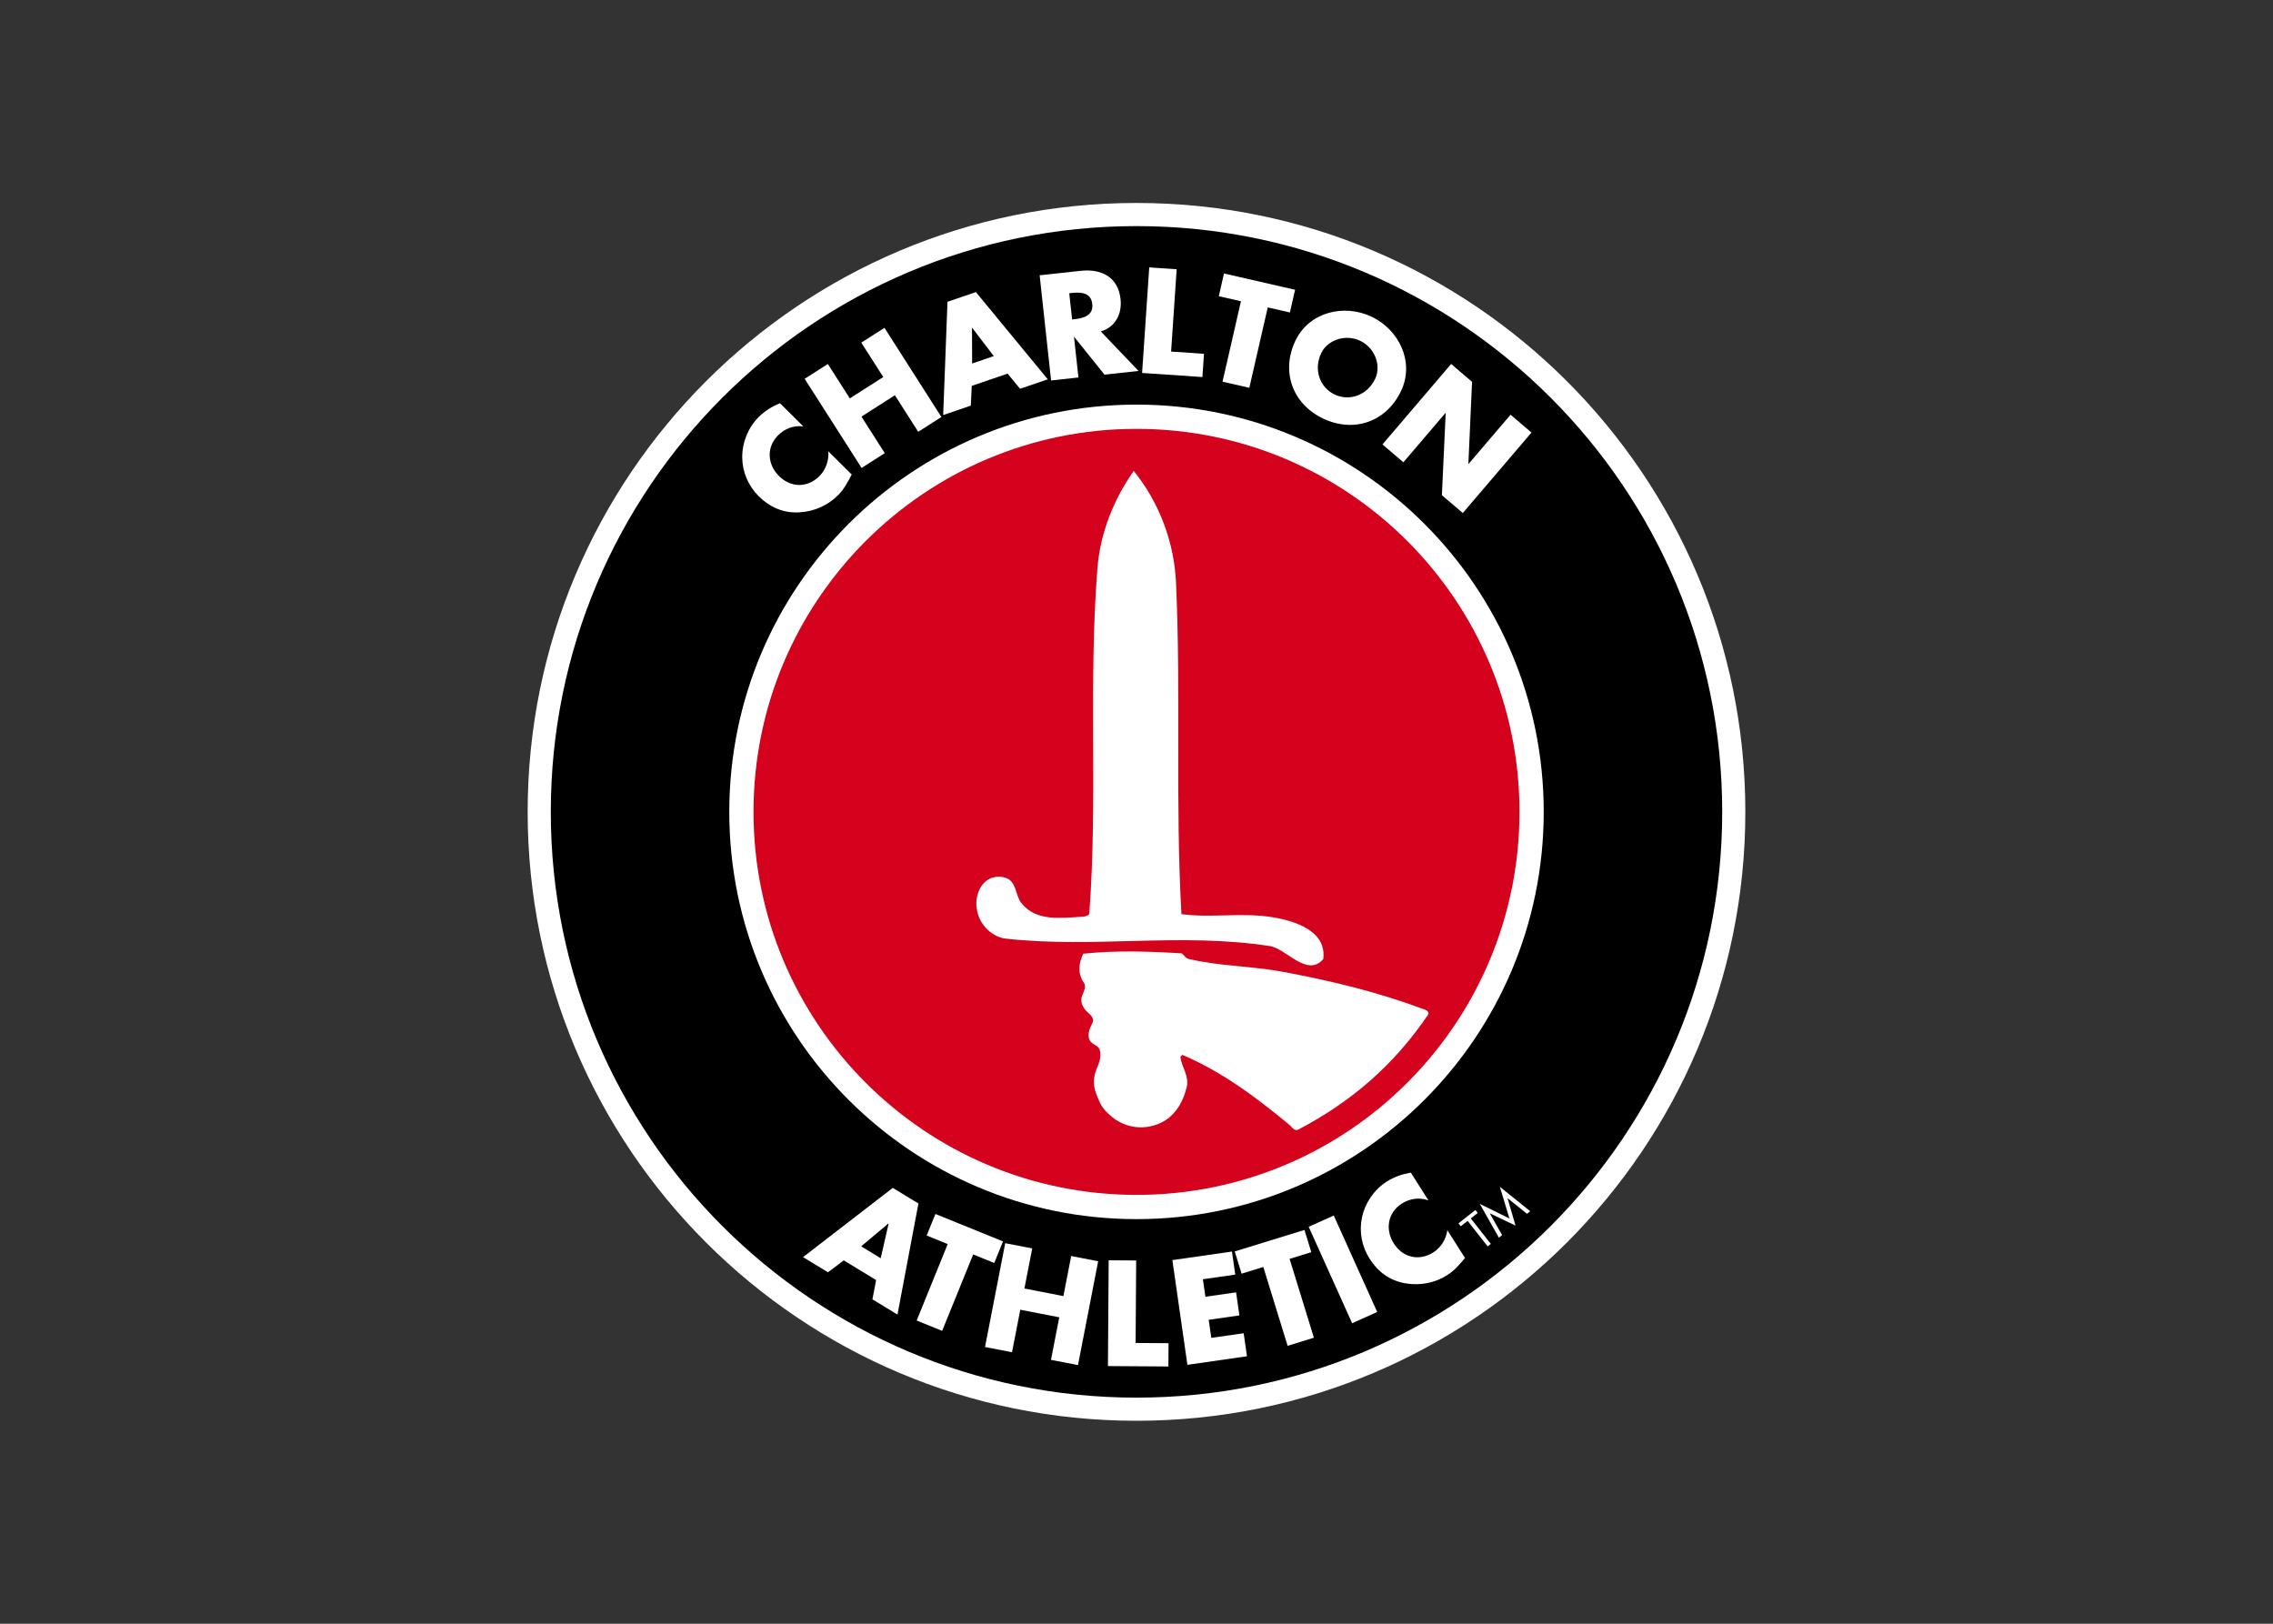 <svg clip-rule="evenodd" fill-rule="evenodd" stroke-linejoin="round" stroke-miterlimit="2" viewBox="0 0 560 400" xmlns="http://www.w3.org/2000/svg"><rect x="0" y="0" width="560" height="400" fill="#333333" stroke="none"/><g fill-rule="nonzero"><path d="m130 200c0-82.843 67.155-150 149.998-150s150.002 67.157 150.002 150-67.159 150-150.002 150-149.998-67.157-149.998-150" fill="#fff"/><path d="m135.7 200.001c0-79.698 64.602-144.302 144.298-144.302s144.302 64.604 144.302 144.302c0 79.695-64.606 144.299-144.302 144.299s-144.298-64.604-144.298-144.299"/><g fill="#fff"><path d="m179.674 199.999c0-55.41 44.917-100.324 100.324-100.324 55.411 0 100.328 44.914 100.328 100.324s-44.917 100.327-100.328 100.327c-55.407 0-100.324-44.917-100.324-100.327"/><path d="m197.921 105.049c-2.298-.338-4.592.549-6.228 2.19-2.923 2.941-2.644 7.169.225 10.021 2.915 2.899 7.021 2.99 9.997-.003 1.556-1.569 2.358-3.89 2.157-6.089l5.761 5.728c-1.095 2.081-1.874 3.598-3.362 5.091-2.56 2.573-5.973 4.048-9.618 4.23-3.86.207-7.189-1.251-9.934-3.984-2.523-2.507-3.997-5.878-4.054-9.444-.064-3.669 1.421-7.411 4.004-10.008 1.532-1.545 3.289-2.625 5.291-3.46z"/><path d="m217.613 92.882-5.415-8.475 5.71-3.647 14.025 21.963-5.71 3.646-5.748-9.002-8.241 5.263 5.745 9.004-5.707 3.641-14.026-21.959 5.711-3.647 5.413 8.475z"/><path d="m239.415 95.055-.239 4.868-6.802 2.321 1.058-27.901 7.001-2.389 17.713 21.489-6.836 2.331-3.064-3.736zm.121-14.285-.065.02.034 8.758 5.331-1.822z"/><path d="m280.502 91.379-8.384.915-7.445-9.275-.066.007 1.088 9.965-6.738.734-2.819-25.91 10.068-1.097c5.119-.554 9.268 1.462 9.87 6.993.389 3.574-1.267 6.883-4.871 7.936zm-16.366-12.683.651-.069c2.201-.24 4.629-.923 4.32-3.739-.306-2.819-2.822-2.963-5.022-2.721l-.651.069z"/><path d="m288.525 86.607 8.102.551-.387 5.724-14.861-1.008 1.76-26.002 6.759.457z"/><path d="m307.797 95.534-6.601-1.514 4.535-19.807-5.456-1.248 1.28-5.594 17.515 4.012-1.28 5.593-5.455-1.25z"/><path d="m345.195 96.28c-3.597 7.627-11.603 10.42-19.168 6.852-7.562-3.571-10.494-11.527-6.897-19.152 3.363-7.129 11.976-9.178 18.755-5.98 6.786 3.204 10.677 11.153 7.31 18.28m-19.702-9.263c-1.918 4.066-.319 8.448 3.336 10.175 3.661 1.727 8.059.171 9.981-3.89 1.531-3.252-.067-7.638-3.722-9.361-3.659-1.727-8.063-.171-9.595 3.076z"/><path d="m357.521 89.662 5.15 4.399-.904 20.172.05.044 10.343-12.115 5.154 4.397-16.921 19.82-5.153-4.395.933-20.203-.053-.046-10.367 12.148-5.153-4.399z"/><path d="m207.878 310.486-3.89 2.934-6.141-3.736 22.107-17.051 6.323 3.846-5.167 27.362-6.168-3.755.907-4.749zm11.048-9.054-.057-.035-6.701 5.632 4.813 2.927z"/><path d="m232.115 327.855-6.275-2.55 7.649-18.83-5.19-2.108 2.16-5.311 16.652 6.759-2.16 5.314-5.187-2.105z"/><path d="m261.989 319.285 1.919-9.872 6.647 1.293-4.971 25.579-6.655-1.293 2.043-10.481-9.602-1.868-2.042 10.481-6.648-1.294 4.978-25.579 6.648 1.294-1.918 9.873z"/><path d="m279.78 330.833 8.119.055-.04 5.738-14.895-.103.182-26.057 6.775.045z"/><path d="m296.358 315.136.618 4.314 7.559-1.084.819 5.676-7.565 1.088.641 4.448 7.973-1.145.816 5.678-14.677 2.108-3.705-25.799 14.676-2.105.817 5.679z"/><path d="m323.706 329.536-6.473 1.999-5.99-19.422-5.351 1.651-1.69-5.482 17.176-5.294 1.69 5.479-5.351 1.65z"/><path d="m339.303 323.194-6.174 2.781-10.706-23.758 6.174-2.783z"/><path d="m351.934 295.722c-2.167-.831-4.599-.474-6.557.767-3.497 2.222-4.159 6.405-1.989 9.821 2.204 3.47 6.188 4.462 9.752 2.202 1.864-1.184 3.158-3.275 3.446-5.467l4.351 6.859c-1.525 1.789-2.617 3.096-4.401 4.225-3.06 1.947-6.722 2.632-10.313 2.005-3.809-.649-6.736-2.806-8.808-6.075-1.908-3.006-2.604-6.614-1.871-10.11.749-3.588 3.02-6.91 6.11-8.875 1.838-1.166 3.789-1.832 5.93-2.207z"/><path d="m367.293 306.427-.78.612-4.931-6.273-1.693 1.326-.568-.722 4.176-3.285.571.722-1.71 1.346z"/><path d="m364.572 296.561 7.306 3.601-2.361-7.801 7.471 6.006-.773.657-4.776-3.848-.017.013 1.951 6.729-6.315-3.017-.017.014 3.027 5.331-.776.66z"/></g><path d="m185.644 200.001c0-52.113 42.246-94.357 94.354-94.357 52.116 0 94.358 42.244 94.358 94.357 0 52.11-42.243 94.355-94.358 94.355-52.108 0-94.354-42.245-94.354-94.355" fill="#d4021d"/><g fill="#fff"><path d="m270.27 257.742c.685.458.776 1.232.826 1.736.202 1.962-1.091 3.685-1.481 5.7-.453 2.353.447 4.33 1.337 6.361.661 1.493 1.783 2.624 3.043 3.636 3.258 2.604 7.431 3.261 11.351 1.709 3.89-1.541 6.017-5.036 7.011-9.04.675-2.731-1.179-4.846-1.535-7.389-.027-.188.437-.615.548-.567 9.718 4.175 18.006 10.329 26.347 17.251.594.492 1.165 1.651 2.223 1.091 12.94-6.822 23.347-15.69 31.869-28.222.37-.539-.155-1.058-.628-1.234-11.421-4.293-22.641-7.031-34.939-9.339-8.035-1.51-15.506-1.352-23.475-3.22-.813-.19-1.303-1.345-1.71-1.365-8.049-.486-16.117-.754-24.173.089-1.054 2.274-1.538 4.723.161 7.175.528.762.111 1.955-.363 2.963-.55 1.18-.228 2.503.612 3.581.867 1.117 2.546 1.84 1.834 3.36-.588 1.246-1.142 2.352-.847 3.737.219 1.058 1.17 1.437 1.989 1.987"/><path d="m266.884 225.823c-5.247.266-11.627 1.352-15.302-3.433-1.474-1.92-1.128-5.324-3.877-6.164-2.543-.774-5.001.265-6.258 2.638-1.162 2.206-1.149 4.714-.292 6.949 1.092 2.844 3.802 5.101 6.621 5.41 21.866 2.429 43.055-1.55 65.059 1.831 4.061.622 9.18 7.809 13.171 3.227.944-6.912-6.96-9.426-12.443-10.32-7.639-1.246-15.009.221-22.49-.767-1.539-27.207-.098-54.382-1.334-81.619-.446-9.88-4.041-19.697-10.423-27.56-5.019 7.13-8.258 15.418-8.932 23.89-2.275 28.517.12 56.725-2.023 85.275-.009.138-.883.615-1.477.643"/></g></g></svg>